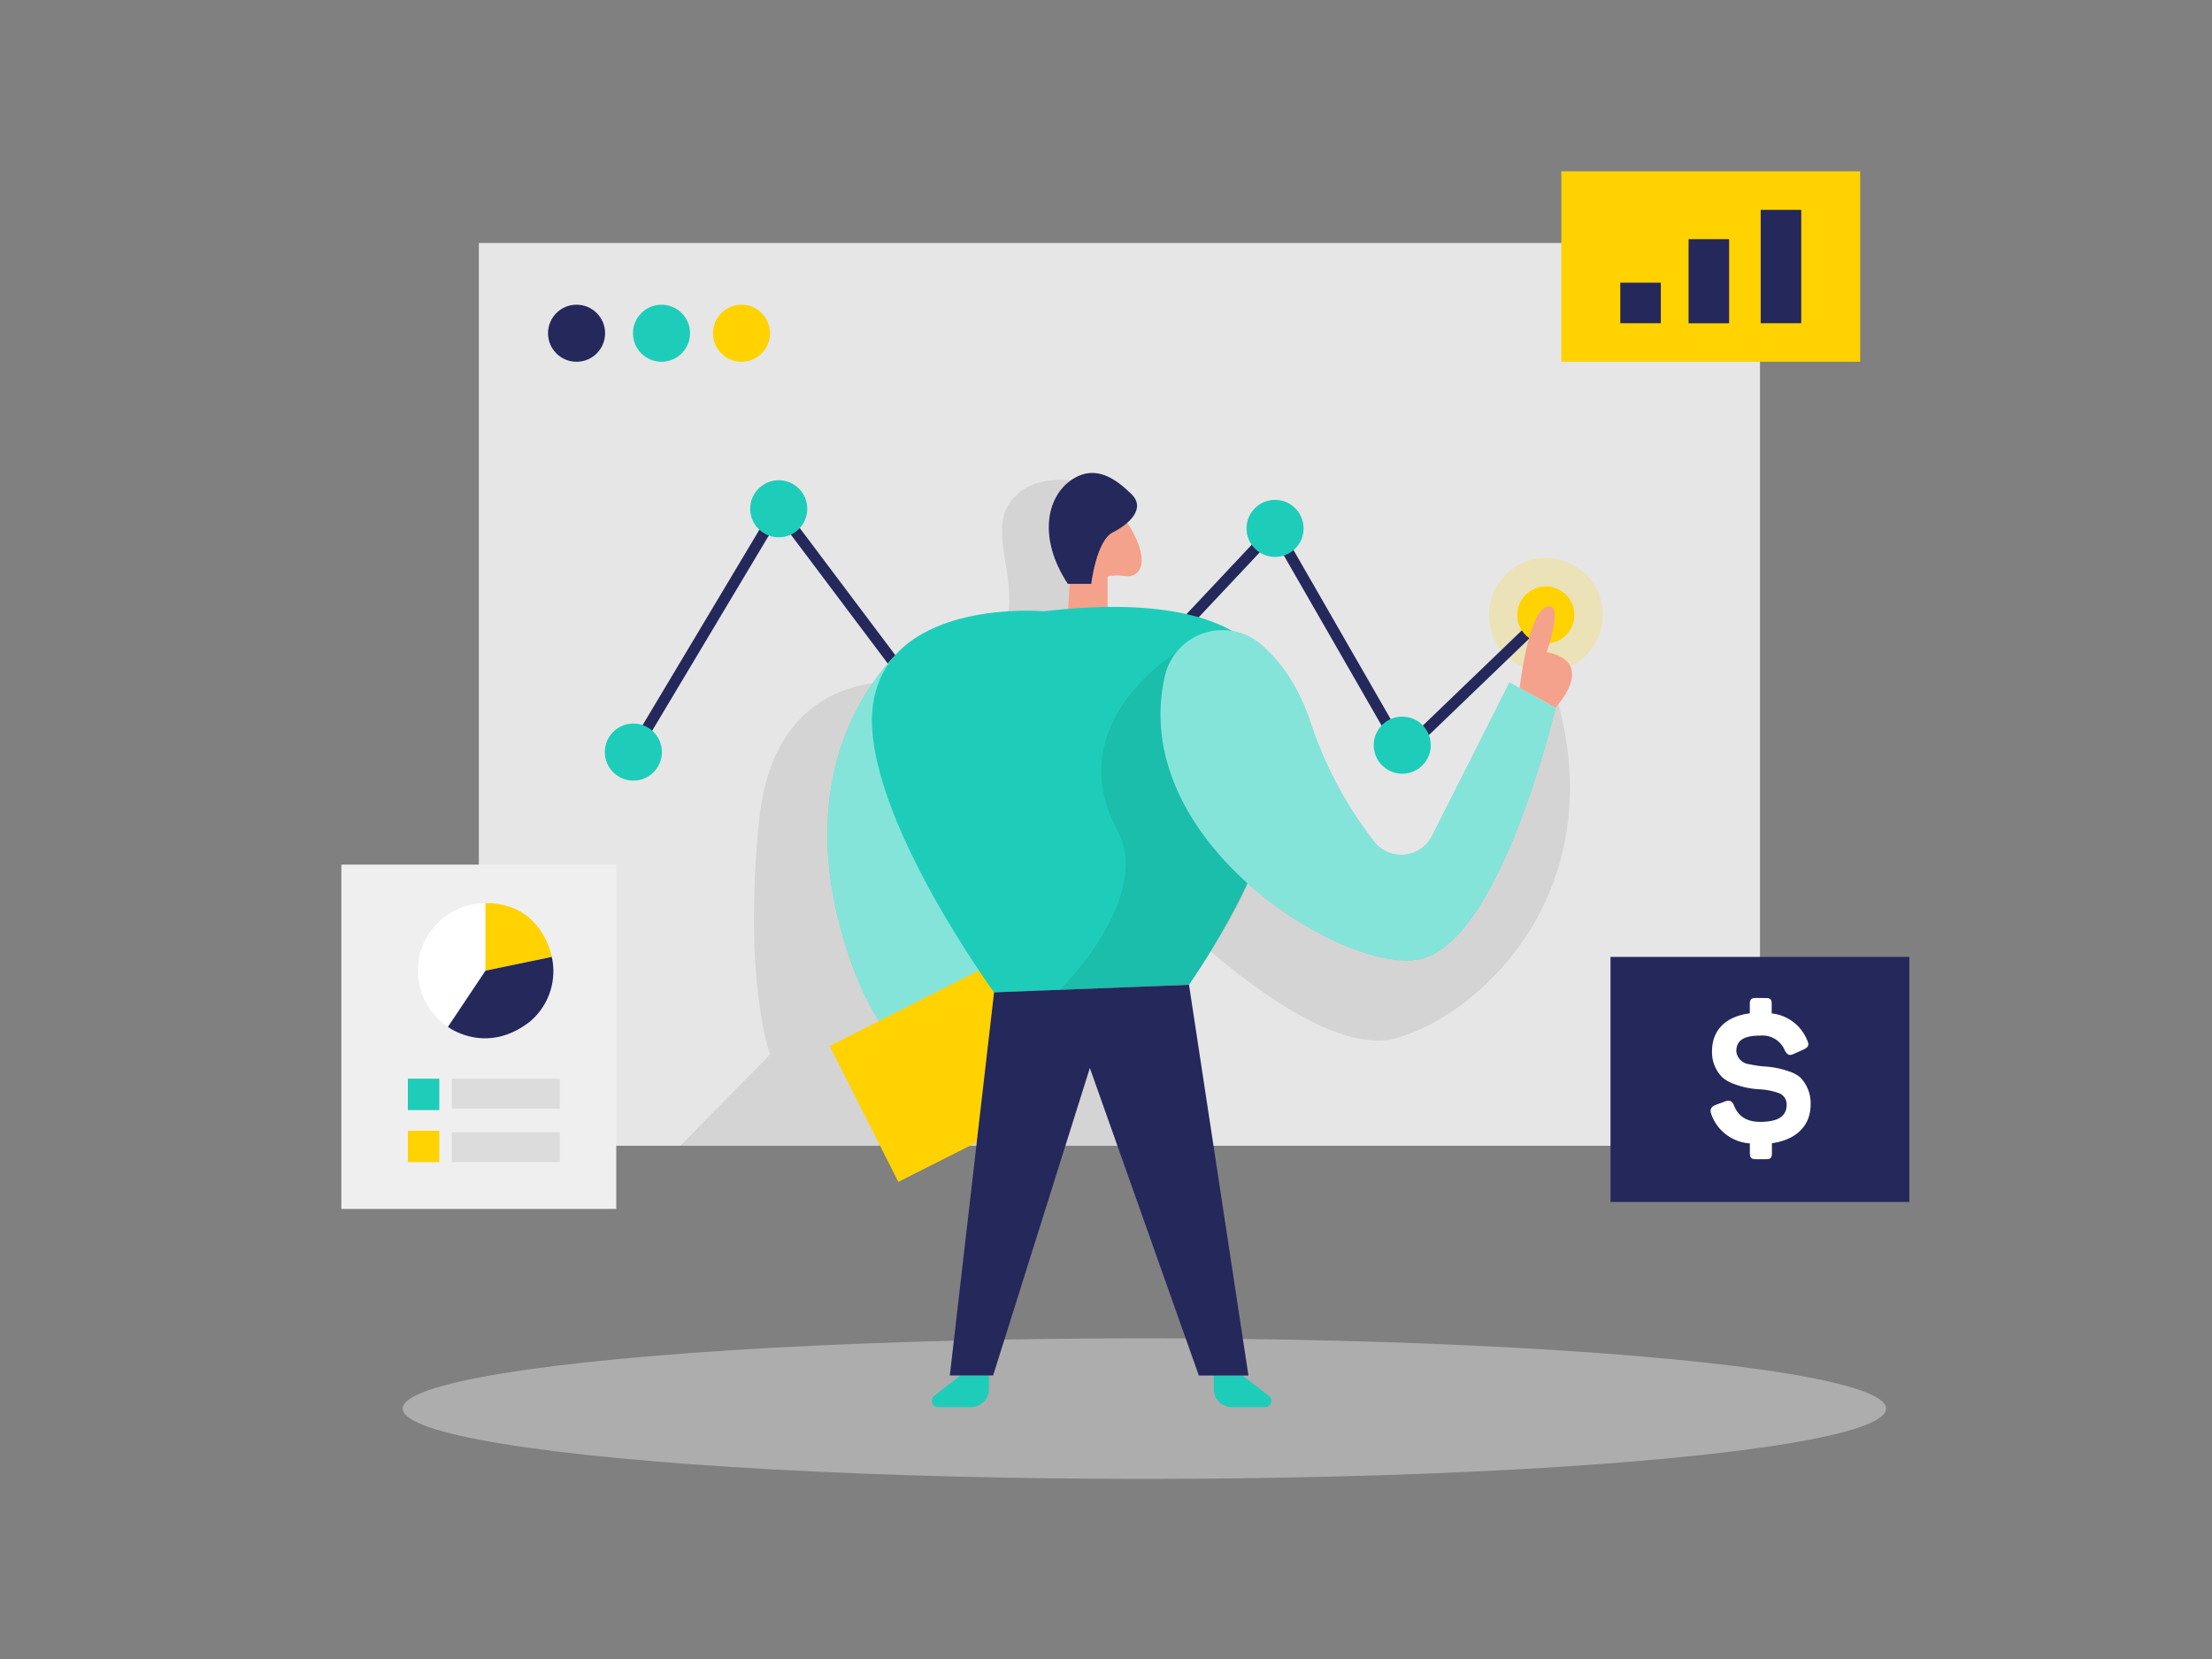 <svg id="Layer_1" data-name="Layer 1" xmlns="http://www.w3.org/2000/svg" viewBox="0 0 400 300"><rect x="0" y="0" width="400" height="300" fill="#808080" stroke="none"/><title>#119_analyzing process_twocolour</title><rect x="86.59" y="43.94" width="231.67" height="163.25" fill="#e6e6e6"/><circle cx="279.54" cy="111.2" r="10.3" fill="#ffd200" opacity="0.2"/><polyline points="114.46 136 140.75 92 171.76 133.25 195.39 109.66 200 128 230.5 95.55 253.75 136 279.54 111.2" fill="none" stroke="#24285b" stroke-linecap="round" stroke-linejoin="round" stroke-width="2"/><path d="M164.33,123.46s-24.15-3.93-27.07,25,2,42.24,2,42.24L123,207.19h89.43l-3.9-44.86s28.49,30,44.22,25.34,38.92-27.2,28.58-62.1l-23.66,35.1L238,156.35,219.5,128l-21.86-14Z" opacity="0.08"/><circle cx="104.26" cy="60.26" r="5.16" fill="#24285b"/><circle cx="279.54" cy="111.2" r="5.16" fill="#ffd200"/><circle cx="230.57" cy="95.55" r="5.16" fill="#1dcdba"/><circle cx="253.57" cy="134.75" r="5.16" fill="#1dcdba"/><circle cx="140.82" cy="92" r="5.16" fill="#1dcdba"/><circle cx="114.53" cy="136" r="5.16" fill="#1dcdba"/><circle cx="119.62" cy="60.26" r="5.16" fill="#1dcdba"/><circle cx="134.09" cy="60.26" r="5.16" fill="#ffd200"/><path d="M164.44,116.15S140.67,134,153.33,172.33,193.09,192,193.09,192V160.67Z" fill="#1dcdba"/><path d="M164.44,116.15S140.67,134,153.33,172.33,193.09,192,193.09,192V160.67Z" fill="#fff" opacity="0.46"/><path d="M197.26,87.44s-10.59-3.07-14.87,3.79,5.05,18.71-3.95,26,25.67,6.23,25.67,6.23l-5.75-18.52,2.53-13.42Z" opacity="0.08"/><ellipse cx="206.94" cy="254.72" rx="134.12" ry="12.71" fill="#e6e6e6" opacity="0.45"/><path d="M224.7,248.72l4.78,3.73a1.13,1.13,0,0,1-.7,2h-6.05a3.24,3.24,0,0,1-3.23-3.24v-2.51Z" fill="#1dcdba"/><rect x="154.38" y="179.81" width="34.76" height="27.54" transform="translate(-68.82 98.21) rotate(-26.79)" fill="#ffd200"/><path d="M173.67,248.72l-4.77,3.73a1.13,1.13,0,0,0,.69,2h6a3.24,3.24,0,0,0,3.24-3.24v-2.51Z" fill="#1dcdba"/><path d="M193.09,111.2l.83-13.53s1-8.71,5.33-7.14,8.91,10.16,6.56,12.83c-1.27,1.44-2.6.56-4.31.72-1.47.14-1.21-.08-1.21,1.4v5.17Z" fill="#f4a28c"/><path d="M188.75,110.54s-27.18-2.42-30.73,15.92,21.74,53,21.74,53L215,178.08S269.76,101.17,188.75,110.54Z" fill="#1dcdba"/><path d="M212.73,118S191.65,130.67,202,150c6.65,12.44-10.34,29-10.34,29l23.36-.91s8.55-12.69,10.26-17.62S212.73,118,212.73,118Z" opacity="0.08"/><polygon points="179.76 179.45 171.76 248.72 179.59 248.72 197.08 193.12 216.79 248.74 225.76 248.74 215.01 178.08 179.76 179.45" fill="#24285b"/><path d="M193.09,105.58h4.24s.92-7.83,3.92-9.33,6-4.33,3.33-6.92-6.45-5.58-10.89-2.5S187.69,97.33,193.09,105.58Z" fill="#24285b"/><path d="M210.63,122.32A10.67,10.67,0,0,1,228,116.53c3.37,2.87,6.71,7.31,9,14.14a71.47,71.47,0,0,0,11.53,21.58,6.24,6.24,0,0,0,10.43-1.1l14-27.74,8.33,4.59s-9.66,41.33-24,45.33C244.52,176.91,203.8,152.85,210.63,122.32Z" fill="#1dcdba"/><path d="M210.63,122.32A10.67,10.67,0,0,1,228,116.53c3.37,2.87,6.71,7.31,9,14.14a71.47,71.47,0,0,0,11.53,21.58,6.24,6.24,0,0,0,10.43-1.1l14-27.74,8.33,4.59s-9.66,41.33-24,45.33C244.52,176.91,203.8,152.85,210.63,122.32Z" fill="#fff" opacity="0.46"/><path d="M274.8,124.4s1.53-13.57,4.87-14.65,0,8.2,0,8.2,9.16,1,1.66,10Z" fill="#f4a28c"/><rect x="61.73" y="156.35" width="49.71" height="62.26" fill="#efefef"/><rect x="81.72" y="195.06" width="19.52" height="5.43" opacity="0.08"/><rect x="81.72" y="204.72" width="19.52" height="5.43" opacity="0.08"/><rect x="73.76" y="195.06" width="5.68" height="5.68" fill="#1dcdba"/><rect x="73.76" y="204.47" width="5.68" height="5.68" fill="#ffd200"/><circle cx="87.79" cy="175.53" r="12.22" fill="#fff"/><path d="M87.79,163.31v12.22l12-2.49S98.09,163.23,87.79,163.31Z" fill="#ffd200"/><path d="M87.79,175.53,81,185.69s6.85,5.21,14.78-.91a11.91,11.91,0,0,0,4-11.74Z" fill="#24285b"/><rect x="282.34" y="30.98" width="54.04" height="34.44" fill="#ffd200"/><rect x="291.23" y="173.04" width="54.04" height="44.31" fill="#24285b"/><rect x="293" y="51.12" width="7.33" height="7.33" fill="#24285b"/><rect x="305.35" y="43.25" width="7.33" height="15.21" fill="#24285b"/><rect x="318.39" y="37.95" width="7.33" height="20.5" fill="#24285b"/><path d="M319.38,180.48c.8,0,1,.28,1,1.08v1.7a7.79,7.79,0,0,1,6.41,4.84c.42.84.24,1.29-.7,1.71l-1.7.76c-.8.39-1.19.21-1.64-.62a4.36,4.36,0,0,0-4.45-2.68c-3,0-4.32.87-4.32,2.85a2.63,2.63,0,0,0,2.4,2.33,20.12,20.12,0,0,0,2.51.39,16.26,16.26,0,0,1,4.63.9,6.27,6.27,0,0,1,2.05,1.11,6.72,6.72,0,0,1,1.85,4.88c0,3.79-2.54,6.37-7,7v1.81c0,.8-.24,1.08-1,1.08h-1.91c-.8,0-1.08-.28-1.08-1.08v-1.78a7.92,7.92,0,0,1-7-5.36c-.27-.76,0-1.28.81-1.6l1.7-.62c.87-.32,1.25-.11,1.64.76q1.14,2.92,4.7,2.93c3.2,0,4.8-1,4.8-3.07a2.14,2.14,0,0,0-1.5-2.16,12,12,0,0,0-3.44-.66,15.23,15.23,0,0,1-4.67-1,6.49,6.49,0,0,1-2-1.15,6.36,6.36,0,0,1-1.88-4.73c0-3.76,2.37-6.27,6.83-6.86v-1.7c0-.8.28-1.08,1.08-1.08Z" fill="#fff"/></svg>
